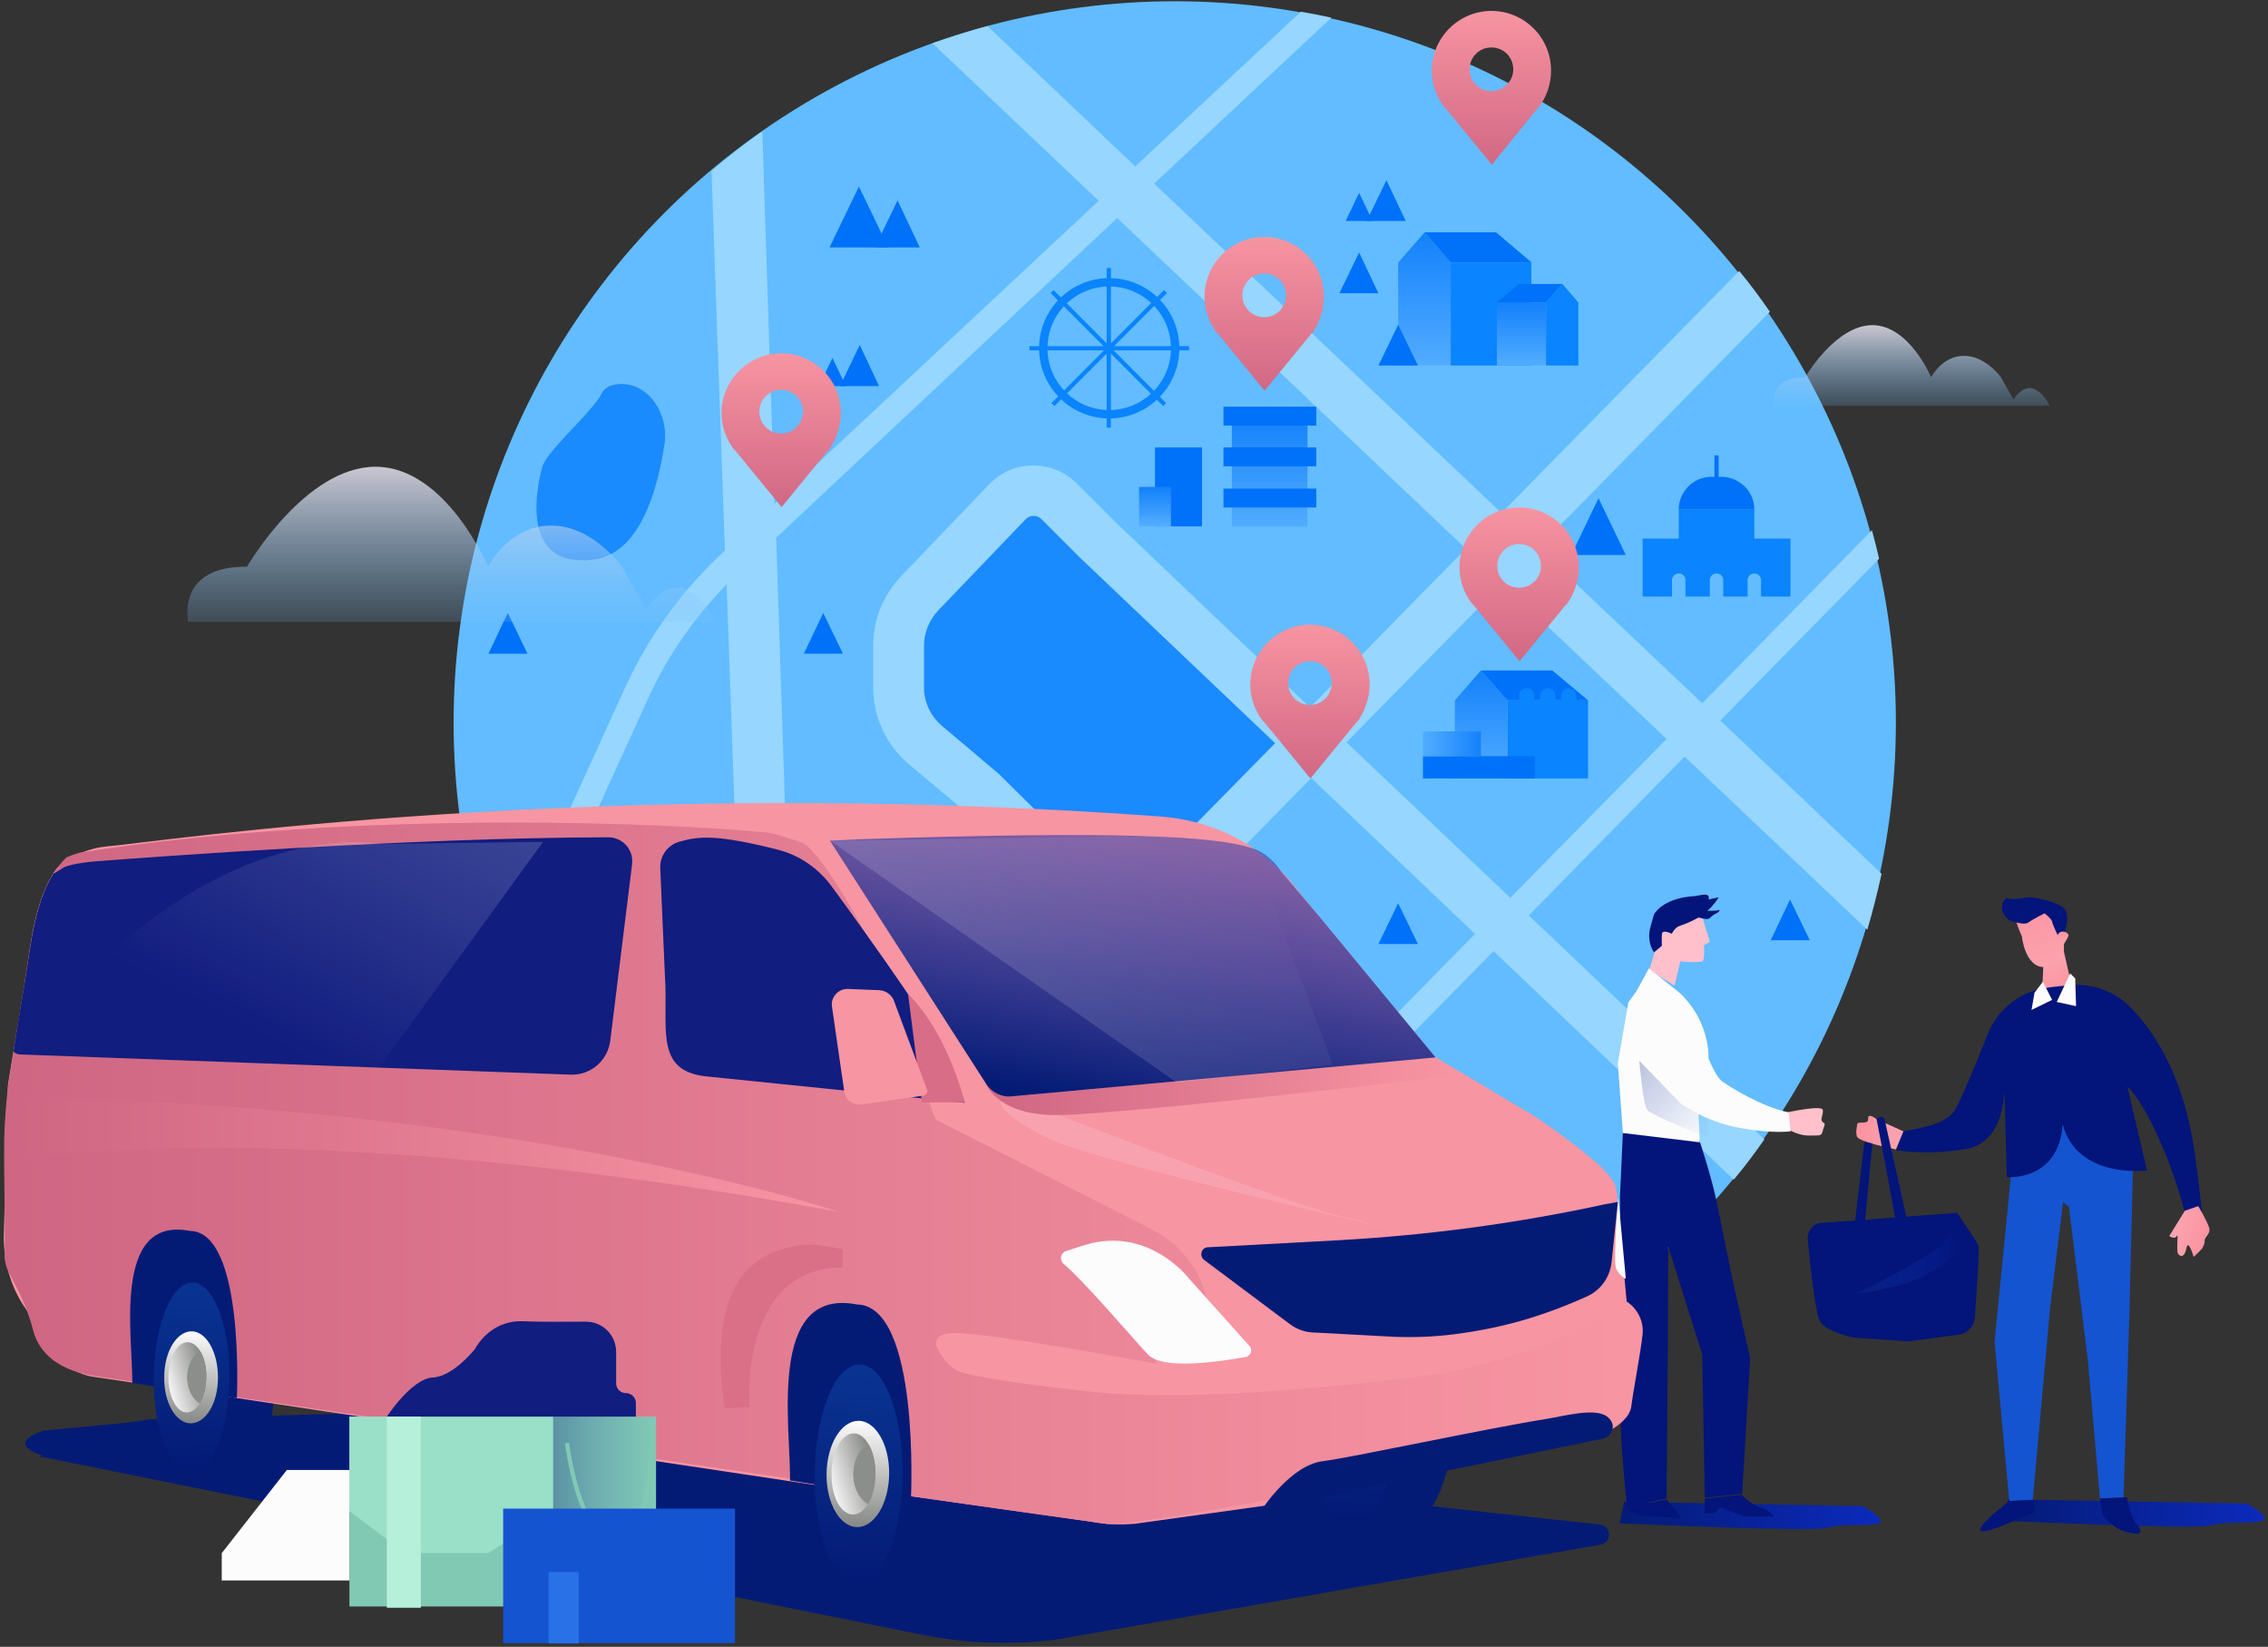 <svg viewBox="0 0 540 392" width="540" height="392" xmlns="http://www.w3.org/2000/svg"><rect x="0" y="0" width="540" height="392" fill="#333333" stroke="none"/><defs><linearGradient x1=".135%" y1="49.659%" x2="100.106%" y2="49.659%" id="a"><stop stop-color="#041B76" offset="0%"/><stop stop-color="#0C2BC0" offset="100%"/></linearGradient><linearGradient x1=".101%" y1="48.685%" x2="100.072%" y2="48.685%" id="b"><stop stop-color="#041B76" offset="0%"/><stop stop-color="#0C2BC0" offset="100%"/></linearGradient><linearGradient x1="-18.016%" y1="-8.51%" x2="95.252%" y2="111.643%" id="c"><stop stop-color="#03147A" stop-opacity=".3" offset="0%"/><stop stop-color="#1454D1" stop-opacity="0" offset="99.65%"/></linearGradient><linearGradient x1="49.392%" y1="97.975%" x2="51.602%" y2="4.758%" id="d"><stop stop-color="#041B76" offset="0%"/><stop stop-color="#022D91" offset="100%"/></linearGradient><linearGradient x1="-.001%" y1="50.023%" x2="99.997%" y2="50.023%" id="e"><stop stop-color="#CF6683" offset="0%"/><stop stop-color="#F895A2" offset="100%"/></linearGradient><linearGradient x1="-.001%" y1="50.063%" x2="100.024%" y2="50.063%" id="f"><stop stop-color="#CF6683" offset="0%"/><stop stop-color="#F895A2" offset="100%"/></linearGradient><linearGradient x1="49.563%" y1="98.022%" x2="51.771%" y2="4.658%" id="g"><stop stop-color="#041B76" offset="0%"/><stop stop-color="#093391" offset="100%"/></linearGradient><linearGradient x1="49.984%" y1="98.423%" x2="51.585%" y2="-.713%" id="h"><stop stop-color="#888A87" offset="0%"/><stop stop-color="#FDFDFD" offset="100%"/></linearGradient><linearGradient x1="90.422%" y1="28.641%" x2="-.988%" y2="77.082%" id="i"><stop stop-color="#888A87" offset="0%"/><stop stop-color="#FDFDFD" offset="100%"/></linearGradient><linearGradient x1="48.976%" y1="97.991%" x2="51.177%" y2="4.647%" id="j"><stop stop-color="#041B76" offset="0%"/><stop stop-color="#093391" offset="100%"/></linearGradient><linearGradient x1="49.716%" y1="98.66%" x2="51.307%" y2="-.641%" id="k"><stop stop-color="#888A87" offset="0%"/><stop stop-color="#FDFDFD" offset="100%"/></linearGradient><linearGradient x1="90.256%" y1="28.818%" x2="-1.292%" y2="77.327%" id="l"><stop stop-color="#888A87" offset="0%"/><stop stop-color="#FDFDFD" offset="100%"/></linearGradient><linearGradient x1="-.041%" y1="50.288%" x2="99.964%" y2="50.288%" id="m"><stop stop-color="#CF6683" offset="0%"/><stop stop-color="#F895A2" offset="100%"/></linearGradient><linearGradient x1="27.739%" y1="95.106%" x2="72.046%" y2="-7.546%" id="n"><stop stop-color="#041B75" offset="0%"/><stop stop-color="#0C2EB2" stop-opacity=".4" offset="100%"/></linearGradient><linearGradient x1="91.218%" y1="25.041%" x2="8.674%" y2="69.376%" id="o"><stop stop-color="#FDFDFD" stop-opacity="0" offset="0%"/><stop stop-color="#FDFDFD" offset="100%"/></linearGradient><linearGradient x1="34.493%" y1="75.435%" x2="109.252%" y2="4.672%" id="p"><stop stop-color="#FDFDFD" stop-opacity="0" offset="0%"/><stop stop-color="#FDFDFD" offset="100%"/></linearGradient><linearGradient x1="39.854%" y1="-28.242%" x2="74.753%" y2="117.703%" id="q"><stop stop-color="#FB929F" offset="0%"/><stop stop-color="#FBA5B0" offset="100%"/></linearGradient><linearGradient x1="59.221%" y1="99.047%" x2="29.962%" y2="6.415%" id="r"><stop stop-color="#FB929F" offset="0%"/><stop stop-color="#FBA5B0" offset="100%"/></linearGradient><linearGradient x1="37.049%" y1="-18.631%" x2="65.931%" y2="117.853%" id="s"><stop stop-color="#FB929F" offset="0%"/><stop stop-color="#FBA5B0" offset="100%"/></linearGradient><linearGradient x1="96.238%" y1="61.427%" x2="9.735%" y2="38.582%" id="t"><stop stop-color="#FB929F" offset="0%"/><stop stop-color="#FBA5B0" offset="100%"/></linearGradient><linearGradient x1=".717%" y1="46.915%" x2="100.766%" y2="52.912%" id="u"><stop stop-color="#FB929F" offset="0%"/><stop stop-color="#FBA5B0" offset="100%"/></linearGradient><linearGradient x1=".166%" y1="49.682%" x2="100.149%" y2="49.682%" id="v"><stop stop-color="#06207D" offset="0%"/><stop stop-color="#0C2EB2" stop-opacity="0" offset="100%"/></linearGradient><linearGradient x1=".183%" y1="50.072%" x2="100.323%" y2="50.072%" id="w"><stop stop-color="#03147A" stop-opacity=".3" offset="0%"/><stop stop-color="#1454D1" stop-opacity="0" offset="99.65%"/></linearGradient><linearGradient x1="50.154%" y1="100%" x2="50.154%" y2="1.044%" id="x"><stop stop-color="#52ACFF" offset="0%"/><stop stop-color="#1482FB" offset="100%"/></linearGradient><linearGradient x1="49.946%" y1="100.13%" x2="49.946%" y2=".875%" id="y"><stop stop-color="#52ACFF" offset="0%"/><stop stop-color="#1482FB" offset="100%"/></linearGradient><linearGradient x1="50.017%" y1="100%" x2="50.017%" y2="2.165%" id="z"><stop stop-color="#52ACFF" offset="0%"/><stop stop-color="#1482FB" offset="100%"/></linearGradient><linearGradient x1="50.185%" y1="99.741%" x2="50.185%" y2=".25%" id="A"><stop stop-color="#52ACFF" offset="0%"/><stop stop-color="#1482FB" offset="100%"/></linearGradient><linearGradient x1="50%" y1="96.809%" x2="50%" y2="3.571%" id="B"><stop stop-color="#52ACFF" offset="0%"/><stop stop-color="#1482FB" offset="100%"/></linearGradient><linearGradient x1=".241%" y1="50.212%" x2="100.314%" y2="50.212%" id="C"><stop stop-color="#52ACFF" offset="0%"/><stop stop-color="#1482FB" offset="100%"/></linearGradient><linearGradient x1="49.922%" y1="104.798%" x2="49.922%" y2="-1.795%" id="D"><stop stop-color="#CF6683" offset="0%"/><stop stop-color="#F895A2" offset="100%"/></linearGradient><linearGradient x1="49.956%" y1="104.99%" x2="49.956%" y2="-1.603%" id="E"><stop stop-color="#CF6683" offset="0%"/><stop stop-color="#F895A2" offset="100%"/></linearGradient><linearGradient x1="49.961%" y1="104.921%" x2="49.961%" y2="-1.672%" id="F"><stop stop-color="#CF6683" offset="0%"/><stop stop-color="#F895A2" offset="100%"/></linearGradient><linearGradient x1="50.012%" y1="104.826%" x2="50.012%" y2="-1.766%" id="G"><stop stop-color="#CF6683" offset="0%"/><stop stop-color="#F895A2" offset="100%"/></linearGradient><linearGradient x1="49.852%" y1="104.918%" x2="49.852%" y2="-1.674%" id="H"><stop stop-color="#CF6683" offset="0%"/><stop stop-color="#F895A2" offset="100%"/></linearGradient><linearGradient x1="49.986%" y1="-17.927%" x2="49.986%" y2="126.401%" id="I"><stop stop-color="#F1E0E2" offset="0%"/><stop stop-color="#62BCFF" stop-opacity="0" offset="100%"/></linearGradient><linearGradient x1="50.085%" y1="-18.037%" x2="50.085%" y2="126.842%" id="J"><stop stop-color="#F1E0E2" offset="0%"/><stop stop-color="#62BCFF" stop-opacity="0" offset="100%"/></linearGradient></defs><g fill="none" fill-rule="evenodd"><circle fill="#62BCFF" fill-rule="nonzero" cx="279.7" cy="172" r="171.7"/><path d="M386.7 357.5l56.8 1s7.2 3.8 2.9 4.3c-4.3.5-7.9-.1-11.5.9-3.6 1-49.3-1.1-49.3-1.1l1.1-5.1z" fill="url(#a)" fill-rule="nonzero"/><path d="M478.1 356.9l56.8 1s7.2 3.8 2.9 4.3c-4.3.5-7.9-.1-11.5.9-3.6 1-49.3-1.1-49.3-1.1l1.1-5.1z" fill="url(#b)" fill-rule="nonzero"/><path fill="#1A8AFF" fill-rule="nonzero" d="M313.2 178.4l-61.4-58.9-12.3.2-20.9 21.8-2.4 28 48.5 43.5z"/><path d="M401.1 180.1l43.5 41.2c1.3-4.4 2.4-8.8 3.4-13.3l-38.4-36.5 37.8-38.5c-.5-2.3-1.1-4.5-1.7-6.8l-40.4 41.2-39.1-37 55.2-56.2c-2.3-3.3-4.7-6.6-7.3-9.7l-56.6 57.6-82.7-78.4L317 4.2c-2.4-.5-4.8-1-7.3-1.4l-39.4 36.8-35.2-33.4c-4.4 1.2-8.8 2.6-13.1 4.1l39.6 37.5-77.2 72.1-2.9-88.6c-4.2 2.9-8.2 6.1-12.1 9.4l3.2 90.3-.8.8c-9.8 9.2-17.6 20-23.1 32.2l-15.6 34.2 5.5 2.5 15.6-34.2c4.6-10.2 11-19.4 18.8-27.4l2.1 59.1 12-.4-2.3-69.8L266 51.9l83 78.7-37.1 37.8-46.4-44.2-9.1-9.1c-2.8-2.8-6.5-4.3-10.5-4.3s-7.6 1.6-10.4 4.5l-20.9 21.8c-4.3 4.5-6.7 10.4-6.7 16.6v9.9c0 7.1 3.1 13.8 8.6 18.4l13 10.9 29.6 29.3-24 24.4 8.6 8.4 68.5-69.8 39 37.1-56.5 57.5 4.3 4.2 56.6-57.6 57.2 54.4c2.6-3.1 5-6.3 7.3-9.6L364 217.9l37.1-37.8zm-133.6 33.5l-29.7-29.4-13.5-11.4c-2.7-2.3-4.3-5.6-4.3-9.2v-9.9c0-3.1 1.2-6 3.3-8.3l20.9-21.8c.7-.7 1.4-.8 1.9-.8.4 0 1.2.1 1.9.8l9.1 9.1 46.5 44.2-36.1 36.7zm53.1-36.9l37.1-37.8 39.1 37-37.2 37.8-39-37z" fill="#96D6FF" fill-rule="nonzero"/><g fill-rule="nonzero"><path d="M386.4 269.6l-.7 15.4s.3 21.2 0 23.3c-1.1 7.9.1 15.9 0 20.5-.3 12.6 1.7 29.9 1.7 29.9l9.4-2 .3-36.8.1-24-1.4-3.6 9.5 30.1.6 34.1 8.9-.9 1.9-32.3-4.2-18.7s-1.9-9.4-3.8-18.7c-1.4-6.5-4.1-14.5-4.1-14.5l-18.2-1.8z" fill="#03147A"/><path d="M405.2 217.9l-2.1.2s-7.6 1.3-8.3 4.3l-.7 3.7-1.4 4.8 6 3.7 1.4-5.8c2.3.4 4.6.1 5.1.1.8-.1.5-3.9.5-3.9l1.4-.8-1.9-6.3z" fill="pink"/><path d="M409.2 216.6c-.1.2-1.8.2-2.7.2 1-.8 1.9-1.9 2.7-3.2l-2.4.5c.5-1.9-2.1-.9-3.3-.8-7 .4-9.2 3.7-9.2 3.7-.3.3-.5.6-.6 1l-.8 2.9c-.5 2-.2 4.1.9 5.8l3.7-3.1s.7-2.6 2.4-3.2c.9-.3 2.6-.9 4.5-2 .4.1.9.2 1.4.3 1.4.3 1.2-.4 2.5-1.1 1.5-.7 1.1-1.2.9-1z" fill="#03147A"/><path d="M398.1 222.3s-2.3-1.2-2.4 0c-.1 1.2 0 3.2 0 3.2l3.1-1.1-.7-2.1z" fill="pink"/><path d="M396.8 356.9l3.5 4.5s-8-.5-9.6-.7c-1.6-.2-3.3-1.8-3.3-1.8l9.4-2zM405.9 356.7v3.5h2.4l1.2-1.4 6.1 2.2h6.8s-1-1.5-3.3-2.2c-2.3-.6-4.4-3-4.4-3l-8.8.9z" fill="#03147A"/><path d="M410.3 257.6c-1.6-1.1-2.5-3.5-3.5-5.6 0-5.9-2.5-11.5-6.8-15.6l-7.4-5.9-3 5.5-1.9 2.6-2.5 14.5 1.2 16.6 18.3 2.2-.3-6.7c1.7.7 4.8 2.4 9.9 3.3 7.7 1.4 12 .8 12 .8l1-4.4c-4.6-.1-12.9-4.5-17-7.3z" fill="#FCFCFC"/><path d="M5.3 40.5S6.2 51 7.2 52.2c1 1.3 14.6 6.7 14.6 6.7v-4.4l-6.4-3.6L5.3 40.5z" fill="url(#c)" transform="translate(385 212)"/><path d="M425.9 264.7s7.9-1.7 8.1-.5c.2 1.2-.8 2.3 0 2.9.8.6.4.5 0 2-.3 1.5-.8 1.1-3.1 1.2-2.3.1-4.6-1.2-4.6-1.2l-.4-4.4z" fill="pink"/></g><g fill-rule="nonzero"><path d="M10.6 340.5l20.1-1.9 5-.8 91.3-2.6 254 27.7c2.8.4 2.8 4.4 0 4.8l-129.7 22.6c-10.6 1.3-21.4.9-31.9-1.2l-202.9-41-7.1-1.4.8-.2c-9.7-3.2.4-6 .4-6z" fill="#041B76"/><path d="M56.7 305.4c5 0 8.9 10.2 8.8 22.6-.1 12.5-4.3 22.5-9.2 22.5l-10.8-.1.4-45.1 10.8.1zM335.6 307.9c6.1.1 10.9 12.4 10.7 27.6-.1 15.2-5.2 27.4-11.2 27.4l-13.2-.1.5-54.9h13.2z" fill="#041B76"/><path d="M.2 28.1C.1 43.3 4.9 55.6 10.9 55.7c6 .1 11.1-12.2 11.2-27.4C22.2 13.1 17.4.8 11.4.7 5.4.7.3 12.9.2 28.1z" fill="url(#d)" transform="translate(311 307)"/><path d="M217.2 324.9c5.8.1 10.3 11.8 10.2 26.2-.1 14.4-4.9 26.1-10.7 26l-12.5-.1.5-52.2 12.5.1z" fill="#041B76"/><path d="M387.3 309.8l-2.1-22.7c-.4-4.5 0-5-3-8.3-3.2-3.5-12.9-10.6-17-13.2l-23.5-14-32.2-39c-7.7-10.6-19.7-17.2-32.8-18.2-134.3-10-240.1 6.2-251.5 7.1-3.5.3-8.1 2.1-10.4 4-.5.4-.9.8-1.3 1.2-5.6 7.8-6.3 19.4-7.8 28.3-1.3 7.7-2.5 15.5-3.8 23.2l-1 36.3c0 6.7 2.1 13.2 6.3 18.5 0 .1.1.1.1.2l6.2 9.4c2.1 2.7 5.2 4.6 8.6 5.1l33.7 5 137.7 20.7 5.8.3 60.5 8.5c3.5.7 7 .8 10.5.5L304 358l70.7-14.4c4.6-.7 13.1-4.2 13.7-8.8.7-5.2 2.1-12 2.7-17.2.3-3.1-1.2-6.1-3.8-7.8z" fill="#F895A2"/><path d="M385.3 121.3s-22.9 12.4-46.8 15.3c-34.9 4.3-62.6 5.7-81.2 3.4-2.7-.3-27.2-3-29.9-5-2.7-2-8.6-8.7 0-8.7s47.9 7.3 47.9 7.3l-4.5-16.9c-4.3-5.3-13-1.8-16-7.8l33 12c-1-8.3-6.1-15.6-13.6-19.3l-51.4-26.1c-1.9-4.8-3.5-9.8-4.7-14.9-4.4-18.6-22.3-49.5-27.3-51.1-8.2-2.7-7.1-2.2-10.1-2.5C162 5.2 87.3 1.3 19.3 11.9c0 0-1.5.3-3.5 1.2C8.1 20.7 7.5 34 5.8 44c-1.3 7.9-2.6 15.8-3.9 23.6-.4 3.7-.8 8-.9 12.5-.1 9.9.3 20.5.1 27.1-.1 1.7.3 3.5 1.2 5l.6 1.2c2.1 3.9 3.9 8 5 12.3 1 3.8 4.2 9.2 14.5 10.8 13.5 2.1 187.6 27.9 240.8 35.2 8.6 1.2 91.8-16.3 112.8-19.3 3.2-.5 5.7-2.7 6.7-5.8 2.1-7.1 5.4-20.1 2.6-25.3z" fill="url(#e)" transform="translate(0 191)"/><path d="M199.8 97.5S126.5 72.5 6 70.2L4.5 85c0 .1 64.6-11.6 195.3 12.5z" fill="url(#f)" transform="translate(0 191)"/><path d="M56.4 332.8s1.9-39.7-11.2-39.8c-18.5-3.6-13.6 25.1-13.7 36.2l7.1 1.1 17.8 2.5z" fill="#041B76"/><path d="M36.6 136.8c-.1 12.5 3.8 22.6 8.8 22.6 5 0 9.1-10 9.2-22.5.1-12.5-3.8-22.6-8.8-22.6-4.9-.1-9 10-9.2 22.5z" fill="url(#g)" transform="translate(0 191)"/><path d="M39.1 136.8c-.1 6.1 2.8 11 6.3 11 3.6 0 6.5-4.8 6.5-10.9 0-6.1-2.8-11-6.3-11s-6.5 4.8-6.5 10.9z" fill="url(#h)" transform="translate(0 191)"/><path d="M40.1 136.8c0 4.6 1.9 8.4 4.4 8.4 2.5 0 4.5-3.7 4.6-8.3.1-4.6-1.9-8.4-4.4-8.4-2.5-.1-4.5 3.7-4.6 8.3z" fill="url(#i)" transform="translate(0 191)"/><g fill="#8C8E8B"><path d="M47.7 321.7c-1.8.8-3.1 3.3-3.1 6.2 0 2.8 1.3 5.2 3 6.1.9-1.5 1.5-3.7 1.5-6.1.1-2.5-.5-4.7-1.4-6.2z"/><path d="M47.7 321.7c-1.8.8-3.1 3.3-3.1 6.2 0 2.8 1.3 5.2 3 6.1.9-1.5 1.5-3.7 1.5-6.1.1-2.5-.5-4.7-1.4-6.2z"/></g><path d="M216.9 356.6s2.2-45.9-12.9-46.1c-21.4-4.1-15.7 29.1-15.9 41.9l8.2 1.3 20.6 2.9z" fill="#041B76"/><path d="M194 159.8c-.1 14.4 4.4 26.1 10.2 26.2 5.8.1 10.6-11.6 10.7-26 .1-14.4-4.4-26.1-10.2-26.2-5.8-.1-10.6 11.6-10.7 26z" fill="url(#j)" transform="translate(0 191)"/><path d="M196.8 159.8c-.1 7 3.2 12.7 7.3 12.7s7.5-5.6 7.6-12.6c.1-7-3.2-12.7-7.3-12.7s-7.5 5.6-7.6 12.6z" fill="url(#k)" transform="translate(0 191)"/><path d="M198 159.8c-.1 5.4 2.2 9.7 5.1 9.7 2.9 0 5.3-4.3 5.3-9.6s-2.2-9.7-5.1-9.7c-2.9 0-5.3 4.3-5.3 9.6z" fill="url(#l)" transform="translate(0 191)"/><g fill="#8C8E8B"><path d="M206.8 343.8c-2.1 1-3.6 3.8-3.6 7.1s1.5 6 3.5 7.1c1-1.8 1.7-4.3 1.7-7.1.1-2.8-.6-5.4-1.6-7.1z"/><path d="M206.8 343.8c-2.1 1-3.6 3.8-3.6 7.1s1.5 6 3.5 7.1c1-1.8 1.7-4.3 1.7-7.1.1-2.8-.6-5.4-1.6-7.1z"/></g><path d="M260 295.9c-2.2.5-4.5 1.4-6.2 1.9-1.3.4-1.6 2.1-.6 3 5.1 4.3 16.6 17.9 20.1 21.6 3.5 3.8 17.3 1.7 23.3.6 1.2-.2 1.7-1.7.9-2.6L282.8 304s-8.8-11.3-22.8-8.1zM385.3 285s-1.3 15.3-.5 17c.8 1.7 2.3 2.4 2.3 2.4l-1.8-19.4z" fill="#FCFCFC"/><path d="M381.9 342.4c1.7-.6 3.2-3 1-5-2.8-2.6-10.9-.2-15 .4-13.8 2.2-46.9 9.3-52.9 10-7.6.9-14.4 11.3-14.4 11.3l81.3-16.7z" fill="#041B76"/><path d="M194.2 296.3s-13.1-1.1-19.1 9.9c-6 11-2.5 29.1-2.5 29.1l5.8-.4s-2.5-33.2 22.2-33.2v-4.4l-6.4-1z" fill="#DA6F88"/><path d="M226.7 254c-2.2-6.3-19.8-30.9-28.6-42.9-3.2-4.4-7.8-7.6-13.1-8.9-14.3-3.6-18.7-3.2-23.4-1.8-2.7.8-4.5 3.4-4.4 6.2l1.1 25.4c.9 12.4-2.7 22.8 9.7 24.2l61.7 6.3c0-.1 0-.1-3-8.5z" fill="#111D7F"/><path d="M240.6 261s63.4 24.7 77.8 28.3l14.5 3.6s-71-16.1-83-21.8c-11.9-5.7-14.2-9.9-9.3-10.1z" fill="#F8A2B0"/><path d="M234.8 67s2.3 6.9 15.3 7.4 96.3-9.4 96.3-9.4l-4.6-4.4L240.6 70l-5.8-3z" fill="url(#m)" transform="translate(0 191)"/><path d="M197.6 9.1L234.8 67c1.3 2 3.5 3.1 5.8 3l101.2-9.3-27.4-33.2-9.4-11.1s-2.5-4.1-6.8-5.5c-9.1-2.9-31.6-4.2-94.1-2.1l-6.5.3z" fill="url(#n)" transform="translate(0 191)"/><path d="M229.7 262.4s-4-16.5-13.5-25.8l3.3 25.8h10.2z" fill="#D86D87"/><path d="M201.9 235.4l7.5.3c1.5.1 2.8 1 3.4 2.4l7.9 21.2c.3.7-.2 1.4-.9 1.5l-14.6 2.1c-2.1.3-4-1.1-4.2-3.2l-2.9-20c-.4-2.3 1.5-4.4 3.8-4.3z" fill="#F895A2"/><path d="M144.8 199.3c-47.2.1-108.7 4.7-121.7 5.7-1.5.1-7.3.7-8.4 1.8l-2 1.2c-4.8 7.7-5.5 18.5-7 27-.9 5.1-1.7 10.2-2.5 15.3.4.4 1 .7 1.7.7l130.9 4.8c4.8.2 8.9-3.3 9.5-8.1l5.2-42c.4-3.4-2.2-6.4-5.7-6.4z" fill="#111D7F"/><path d="M385.2 286.1l-1.5 14.4c-.4 3.6-2.7 6.8-6.1 8.2-10.3 4.6-19.7 7.4-31.4 8.9-4.7.6-9.5.8-14.3.6l-18.7-1c-2.2 0-4.4-.7-6.2-2.1l-20.3-15.2c-1.2-.9-.7-2.9.8-3l31.5-1.7c21.2-1.2 42.2-4 62.9-8.5l3.3-.6z" fill="#041B76"/><path fill="url(#o)" opacity=".2" d="M298.2 10.8l19.1 51.6-37.1 4.3-82.6-57.6L275.8 8z" transform="translate(0 191)"/><path d="M90.3 9.9S48.5 1.4 4.9 60l85.4 3.1 39-53.7-39 .5z" fill="url(#p)" opacity=".2" transform="translate(0 191)"/></g><g fill-rule="nonzero"><path d="M5.4 9.9s.7 7.1 5.1 7.3c4.4.2 4.9-3.6 4.9-3.6l.1-9.3S5.4 1.5 4 2.6c-1.5 1 1.4 7.3 1.4 7.3z" fill="url(#q)" transform="translate(476 213)"/><path d="M10.5 17.2l-.2 3.9c-.1 2.2 1.9 3.9 4 3.5 1.9-.4 3.1-2.2 2.7-4.1l-1.6-7-4.9 3.7z" fill="url(#r)" transform="translate(476 213)"/><path d="M478.3 219s3.5 1.4 4.6.6c1.1-.8 3.9-2.2 3.9-2.2s1.7 1.3 1.8 2c.1.7 1.7 4 1.7 4l.9.8s.5-2.7.8-4c.3-1.3.5-3-.8-4.2-1.3-1.2-6.8-2.6-8.4-2.4-1.6.2-3.9.7-4.8.2-.8-.3-2.7 2.8.3 5.2z" fill="#03147A"/><path d="M15.4 11.7s1.2-1.7 1.1-2.2c-.2-.6-1.8-1.3-2.5-.1-.8 1.3 1.4 2.3 1.4 2.3z" fill="url(#s)" transform="translate(476 213)"/><path fill="#1454D1" d="M480.2 265.7l27.9 1.5-1.1 45.7-1.4 43.5-5.6.3-2.9-33-4.5-36.5-1.4-1-3.1 25.3L484 357l-5.6.3-3.5-37.9z"/><path d="M524.7 293.6c-.3-3.6-.9-10.3-2.1-18.8-2.4-17.4-8.8-28.2-15.1-34.8-3.8-4-9.3-6-14.8-5.5l-3.8.4-2 .3c-6.2 1-11.4 5.2-13.7 11.1-2.6 6.6-6 14.8-7.6 17.7-2 3.6-8.2 4.5-12.9 5.4-.6 1.9-.3 2.6-1.3 4.4 4.3.5 8.8.9 16.2-.2 11.5-1.7 9.7-17.8 9.5-20.2l.7 26.8s12.4 1.1 13.3-12.6c3.5 13.2 20.1 11 20.1 11l-4.7-20c4.7 4.4 10.9 19 13.6 29.7l4.6 5.3z" fill="#03147A"/><path fill="#FCFCFC" d="M489.7 238.5l3.2-6.8 1.2 1.2.2 6.6zM486.4 233.7l2.2 4.3-4.9 2.4.7-4.1z"/><path d="M478.4 357.3s-7.9 6-6.8 7c1.1 1 8.7-2.7 8.7-2.7l4.1-1.6-.1-3-5.9.3zM500 356.7l.6 4s2.4 2.7 4.6 3.6c1.4.5 2.8.7 3.6.8.5 0 .9-.4.8-.9-.1-.4-.4-.9-.9-1.4-1.3-1.1-2.3-6.4-2.3-6.4l-6.4.3z" fill="#03147A"/><path d="M77.3 81.2c.5-.9-.3 3.8.4 4.4.7.7 1.5.5 1.9-1.6.5-2.1 1.7 2.2 1.7 2.2s1.9-1.8 2-2c.1-.2.7-1.1.6-1.9 0-.9 1.5-1.6 1.1-3-.4-1.5-2.6-5.2-2.6-5.2l-3.2 1.1-3.7 6c.1.1 1.3.9 1.8 0z" fill="url(#t)" transform="translate(441 213)"/><path d="M5.8 53.4s-2.1-1.7-2-.1c.1 1.6-2.5.4-2.6 1.3-.1.9-.4 1.6-.1 2.9.3 1.3 9.3 3.1 9.3 3.1l1.8-4.3-6.4-2.9z" fill="url(#u)" transform="translate(441 213)"/></g><path d="M433.7 291.1c-2 .1-3.4 1.9-3.3 3.8.6 6.1 1.8 18.2 3.1 19.9 1.7 2.3 7.8 3.6 7.8 3.6l13.2.9 11.8-1.6c2.1-.3 3.8-2 3.9-4.2.4-5.7 1.2-16.2.8-17.1-.5-1.2-5-7.7-5-7.7l-32.3 2.4z" fill="#03147A" fill-rule="nonzero"/><path d="M464.3 293.6l3 3.3s-6 6.7-15 9-10.3 1.9-10.3 1.9 20.7-9.5 22.3-14.2z" fill="url(#v)" fill-rule="nonzero"/><path d="M446.8 266.4s4.5 22.9 4.7 25.6c.2 2.7 3.2 1.2 3.2 1.2l-5.8-25.9c-.1 0 0-2.5-2.1-.9zM443.9 271.8l1.9.4-1.9 20.1h-2.4z" fill="#03147A" fill-rule="nonzero"/><path fill="#82C9B4" fill-rule="nonzero" d="M83.2 337.2h73v45.2h-73z"/><path fill="#9AE0C9" fill-rule="nonzero" d="M131.7 359.7l-15.5 10H96.5l-13.3-10v-22.5h48.5z"/><path fill="url(#w)" fill-rule="nonzero" d="M79.7 23.2h24.5v45.2H79.7z" transform="translate(52 314)"/><path fill="#FCFCFC" fill-rule="nonzero" d="M83.2 349.9H68.3l-15.5 19.8v6.5h30.4z"/><path d="M135 343.5s2.9 23.1 11.5 23.1 8.6-23.1 8.6-23.1" stroke="#82C9B4"/><path d="M149 331.6c-1.2 0-2.3-1-2.3-2.3v-7.5c0-4-3.2-7.2-7.2-7.2-4.7 0-10.8.1-15-.1-8-.3-11.4 6.6-11.4 6.6s-5.2 6.6-10.1 6.8c-4.9.2-10.9 9.3-10.9 9.3h59.3v-3.4c-.1-1.2-1.1-2.2-2.4-2.2z" fill="#111D7F" fill-rule="nonzero"/><path fill="#1454D1" fill-rule="nonzero" d="M119.8 359.1H175v32h-55.2z"/><path fill="#2871E7" fill-rule="nonzero" d="M130.6 374.2h7.2v17h-7.2z"/><path fill="#B6EFDA" fill-rule="nonzero" d="M92.1 337.2h8.1v45.5h-8.1z"/><path d="M158.2 105.8c1.2-7.9-4.5-15.3-11.4-14.3-1.6.2-2.8.8-3.4 1.9-2.1 4.5-13.3 13.9-14.3 17.8-1.1 4-5.8 24.3 12.2 22 11-1.4 15.2-16.3 16.9-27.4z" fill="#1A8AFF" fill-rule="nonzero"/><g fill-rule="nonzero"><path fill="#0A84FF" d="M345.4 62.5h19.2V87h-19.2z"/><path fill="url(#x)" d="M7.2.3L.9 7.5V32h12.5V7.5z" transform="translate(332 55)"/><path fill="#0072FA" d="M339.2 55.3h17l8.5 7.2h-19.3z"/></g><g fill-rule="nonzero"><path fill="#0A84FF" d="M358.9 166.7h19.2v18.6h-19.2z"/><path fill="url(#y)" d="M6.6.6L.4 7.7v18.6h12.5V7.7z" transform="translate(346 159)"/><path fill="#0072FA" d="M352.6 159.6h17l8.5 7.1h-19.2z"/></g><g fill-rule="nonzero"><path fill="url(#z)" d="M.4 20h11.7V5H.4z" transform="translate(356 67)"/><path fill="#0A84FF" d="M372 67.6l3.8 4.4v15h-7.7V72z"/><path fill="#0072FA" d="M372 67.6h-10.4l-5.2 4.4h11.7z"/></g><path fill="#0072FA" fill-rule="nonzero" d="M332.9 77.3l-4.7 9.7h9.4zM323.6 60.1l-4.7 9.7h9.3zM196 145.9l-4.6 9.7h9.3zM204.5 44.4l-7 14.5h14z"/><path fill="#0072FA" fill-rule="nonzero" d="M213.7 47.7l-5.4 11.2H219zM330.1 42.9l-4.7 9.7h9.3zM332.9 215l-4.7 9.7h9.4zM426.2 214.1l-4.6 9.7h9.3zM120.9 145.9l-4.6 9.7h9.3z"/><path fill="#0072FA" fill-rule="nonzero" d="M323.6 45.9l-3.2 6.7h6.4zM204.7 82.1l-4.7 9.8h9.3zM380.6 118.6l-6.5 13.5h13z"/><path fill="#0072FA" fill-rule="nonzero" d="M198.2 85.2l-3.2 6.7h6.4z"/><path fill="url(#A)" fill-rule="nonzero" d="M293.3 99.6h18v25.8h-18z"/><path fill="#0072FA" fill-rule="nonzero" d="M291.3 96.8h22.1v4.5h-22.1zM291.3 106.5h22.1v4.5h-22.1zM291.3 116.3h22.1v4.5h-22.1z"/><path d="M417.7 128.2v-6.9h-18v6.9h-8.6V142h7v-3.9c0-.9.7-1.6 1.6-1.6.9 0 1.6.7 1.6 1.6v3.9h5.8v-3.9c0-.9.7-1.6 1.6-1.6.9 0 1.6.7 1.6 1.6v3.9h5.8v-3.9c0-.9.7-1.6 1.6-1.6.9 0 1.6.7 1.6 1.6v3.9h7v-13.8h-8.6z" fill="#0A84FF" fill-rule="nonzero"/><path d="M409.8 113.5h-2.3c-4.3 0-7.8 3.5-7.8 7.8h18c0-4.3-3.5-7.8-7.9-7.8z" fill="#0072FA" fill-rule="nonzero"/><path d="M408.7 115.1v-6.7" stroke="#0072FA"/><path fill="#0072FA" fill-rule="nonzero" d="M275 106.5h11.2v18.8H275z"/><path fill="url(#B)" fill-rule="nonzero" d="M271.2 115.9h7.6v9.4h-7.6z"/><circle stroke="#0A84FF" stroke-width="2" cx="264.1" cy="82.9" r="15.7"/><path d="M245.1 82.9h38M250.7 96.3l26.8-26.9M264 101.8v-38M277.3 96.3l-26.8-26.9" stroke="#0A84FF"/><g fill="#0A84FF" fill-rule="nonzero"><path d="M370.4 169.8h-3.7v-4.2c0-1 .8-1.8 1.8-1.8s1.8.8 1.8 1.8v4.2h.1zM375.4 169.8h-3.7v-4.2c0-1 .8-1.8 1.8-1.8s1.8.8 1.8 1.8v4.2h.1zM365.4 169.8h-3.7v-4.2c0-1 .8-1.8 1.8-1.8s1.8.8 1.8 1.8v4.2h.1z"/></g><path fill="#0072FA" fill-rule="nonzero" d="M338.8 180h26.6v5.3h-26.6z"/><path fill="url(#C)" fill-rule="nonzero" d="M338.8 174.1h13.8v5.9h-13.8z"/><path d="M200.2 98.3c0-7.9-6.4-14.2-14.2-14.2-7.8 0-14.2 6.4-14.2 14.2 0 3.3 1.1 6.2 2.9 8.6l.2.2.3.3 10.9 13.3 10.9-13.3.3-.3.2-.2c1.6-2.4 2.7-5.4 2.7-8.6zm-14.2 4.9c-2.9 0-5.2-2.3-5.2-5.2 0-2.9 2.3-5.2 5.2-5.2 2.9 0 5.2 2.3 5.2 5.2 0 2.8-2.3 5.2-5.2 5.2z" fill="url(#D)" fill-rule="nonzero"/><path d="M315.2 70.6c0-7.9-6.4-14.2-14.2-14.2-7.8 0-14.2 6.4-14.2 14.2 0 3.3 1.1 6.2 2.9 8.6l.2.2.3.3L301.1 93 312 79.7l.3-.3.2-.2c1.6-2.3 2.7-5.3 2.7-8.6zM301 75.5c-2.9 0-5.2-2.3-5.2-5.2 0-2.9 2.3-5.2 5.2-5.2 2.9 0 5.2 2.3 5.2 5.2 0 2.9-2.3 5.2-5.2 5.2z" fill="url(#E)" fill-rule="nonzero"/><path d="M375.9 135c0-7.9-6.4-14.2-14.2-14.2-7.8 0-14.2 6.4-14.2 14.2 0 3.3 1.1 6.2 2.9 8.6l.2.2.3.3 10.9 13.3 10.9-13.3.3-.3.2-.2c1.6-2.3 2.7-5.3 2.7-8.6zm-14.2 4.9c-2.9 0-5.2-2.3-5.2-5.2 0-2.9 2.3-5.2 5.2-5.2 2.9 0 5.2 2.3 5.2 5.2 0 2.9-2.3 5.2-5.2 5.2z" fill="url(#F)" fill-rule="nonzero"/><path d="M326.1 162.9c0-7.9-6.4-14.2-14.2-14.2-7.8 0-14.2 6.4-14.2 14.2 0 3.3 1.1 6.2 2.9 8.6l.2.2.3.3 10.9 13.3 10.9-13.3.3-.3.2-.2c1.6-2.4 2.7-5.4 2.7-8.6zm-14.2 4.9c-2.9 0-5.2-2.3-5.2-5.2 0-2.9 2.3-5.2 5.2-5.2 2.9 0 5.2 2.3 5.2 5.2 0 2.8-2.3 5.2-5.2 5.2z" fill="url(#G)" fill-rule="nonzero"/><path d="M369.3 16.8c0-7.9-6.4-14.2-14.2-14.2-7.8 0-14.2 6.4-14.2 14.2 0 3.3 1.1 6.2 2.9 8.6l.2.2.3.3 10.9 13.3L365.9 26l.3-.3.2-.2c1.8-2.4 2.9-5.4 2.9-8.7zm-14.2 4.9c-2.9 0-5.2-2.3-5.2-5.2 0-2.9 2.3-5.2 5.2-5.2 2.9 0 5.2 2.3 5.2 5.2 0 2.9-2.4 5.2-5.2 5.2z" fill="url(#H)" fill-rule="nonzero"/><path d="M58.8 134.9s13.8-23.8 30.6-23.8 26.8 23.8 26.8 23.8 5-9.8 15-9.8 16.9 9.8 16.9 9.8l5.7 10.2s3.9-6.5 8.9-5 7.7 7.9 7.7 7.9H44.8c0-.1-2.9-13.3 14-13.1z" fill="url(#I)" fill-rule="nonzero"/><path d="M429.8 89.8s7.2-12.4 16-12.4 14 12.4 14 12.4 2.6-5.1 7.8-5.1c5.2 0 8.8 5.1 8.8 5.1l3 5.3s2-3.4 4.6-2.6c2.6.8 4 4.1 4 4.1h-65.6s-1.5-6.9 7.4-6.8z" fill="url(#J)" fill-rule="nonzero"/></g></svg>
